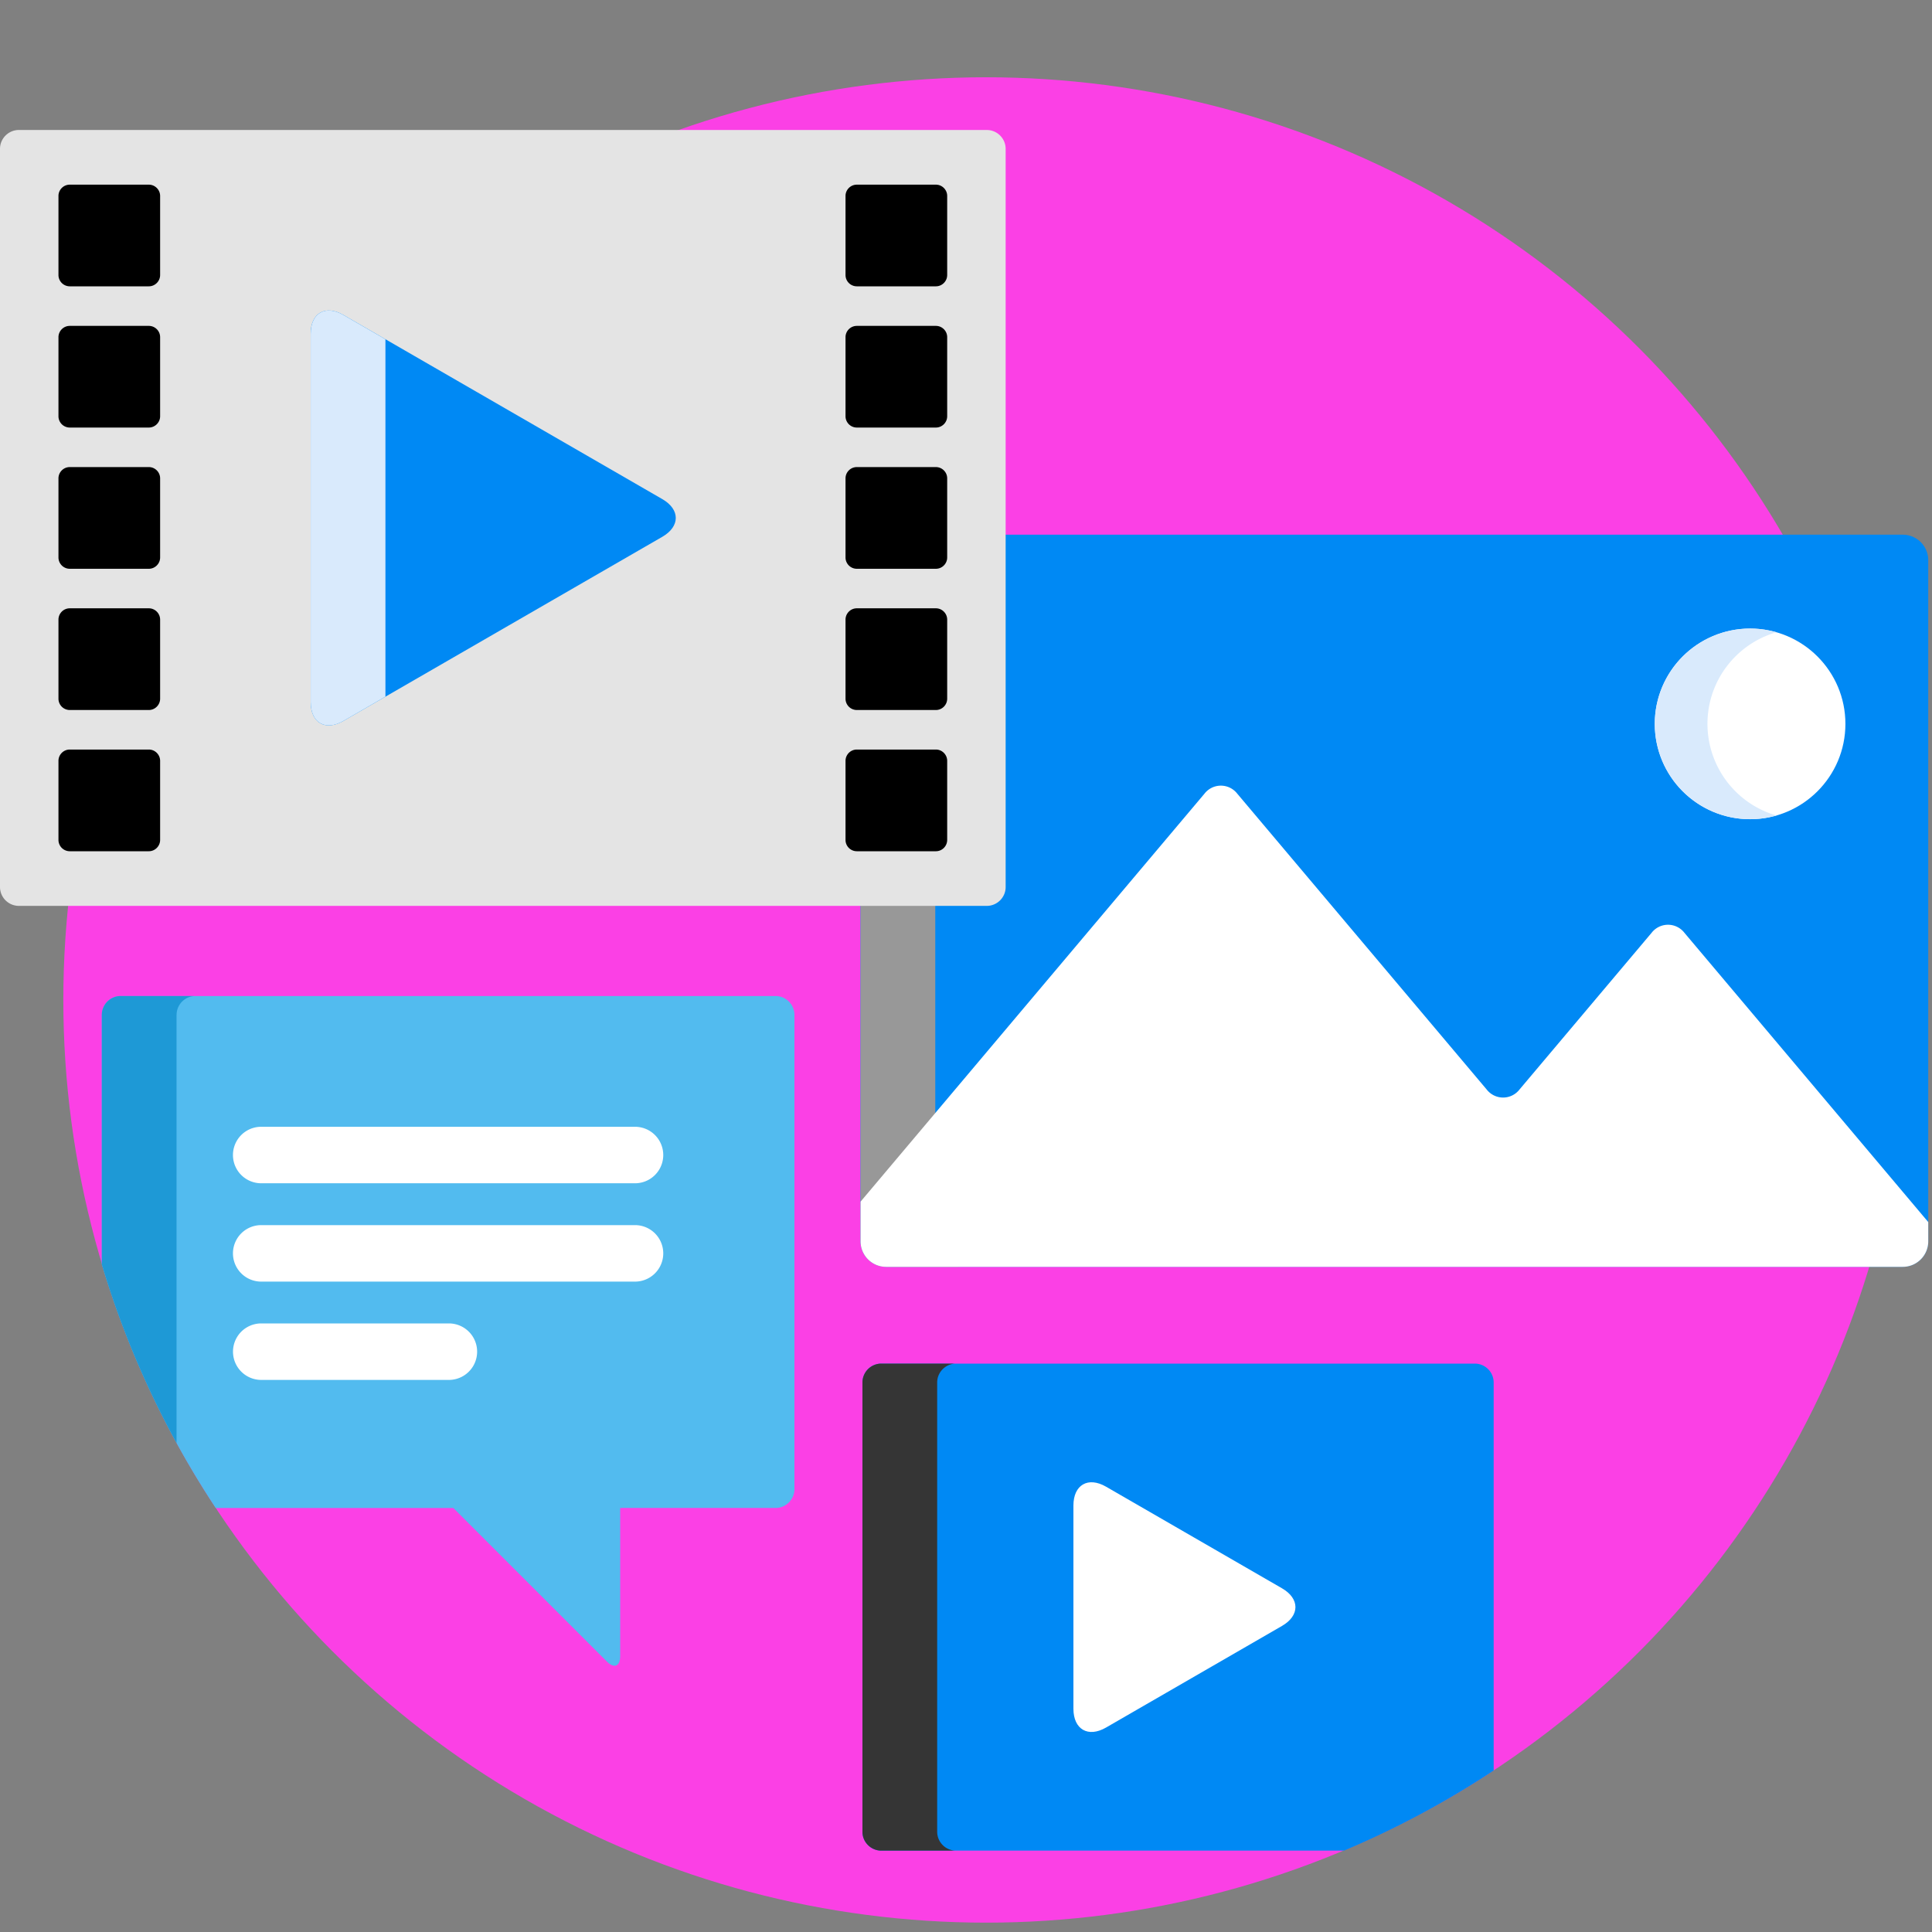 <svg xmlns="http://www.w3.org/2000/svg" width="50" height="50" viewBox="0 0 50 50">
    <rect x="0" y="0" width="50" height="50" fill="#808080" stroke="none"/>
    <g fill="none" fill-rule="nonzero" transform="translate(0 2)">
        <circle cx="25.518" cy="23.879" r="23.879" fill="#FB40E5"/>
        <path fill="#0089F4" d="M49.245 11.838H25.928v9.021c0 .268-.219.488-.487.488h-3.17v8.78a.66.66 0 0 0 .658.658h26.316a.66.66 0 0 0 .658-.658V12.496a.66.66 0 0 0-.658-.658z"/>
        <path fill="#989898" d="M24.205 30.127v-8.78h-1.934v8.78a.66.66 0 0 0 .658.658h1.934a.66.66 0 0 1-.658-.658z"/>
        <path fill="#FFF" d="M43.592 22.14a.537.537 0 0 0-.848 0l-3.42 4.057a.537.537 0 0 1-.848 0L32.02 18.54a.537.537 0 0 0-.848 0l-8.9 10.558v1.03a.66.66 0 0 0 .657.658h26.316a.66.66 0 0 0 .658-.658v-.501l-6.311-7.487z"/>
        <circle cx="45.292" cy="16.734" r="2.467" fill="#FFF"/>
        <path fill="#D9EAFC" d="M44.189 16.734c0-1.126.754-2.075 1.785-2.371a2.468 2.468 0 0 0-3.148 2.37 2.467 2.467 0 0 0 3.148 2.372 2.468 2.468 0 0 1-1.785-2.371z"/>
        <path fill="#E4E4E4" d="M26.026 20.957c0 .268-.22.487-.488.487H.488A.489.489 0 0 1 0 20.957V1.852c0-.268.22-.488.487-.488h25.051c.269 0 .488.22.488.488v19.105z"/>
        <path fill="#0089F4" d="M8.04 6.637c0-.536.38-.755.845-.487l8.256 4.767c.464.268.464.707 0 .975l-8.256 4.767c-.465.268-.844.048-.844-.488V6.637z"/>
        <path fill="#D9EAFC" d="M9.974 6.78l-1.09-.63c-.464-.268-.843-.049-.843.487v9.534c0 .536.38.756.844.488l1.09-.63V6.78z"/>
        <g fill="#000">
            <path d="M24.513 5.118c0 .16-.131.292-.292.292h-2.047a.293.293 0 0 1-.292-.292V3.071c0-.16.131-.292.292-.292h2.047c.16 0 .292.132.292.292v2.047zM24.513 8.773c0 .16-.131.292-.292.292h-2.047a.293.293 0 0 1-.292-.292V6.726c0-.16.131-.292.292-.292h2.047c.16 0 .292.131.292.292v2.047zM24.513 12.428c0 .16-.131.292-.292.292h-2.047a.293.293 0 0 1-.292-.292V10.38c0-.16.131-.292.292-.292h2.047c.16 0 .292.131.292.292v2.047zM24.513 16.082c0 .161-.131.293-.292.293h-2.047a.293.293 0 0 1-.292-.293v-2.046c0-.161.131-.293.292-.293h2.047c.16 0 .292.132.292.293v2.046zM24.513 19.737c0 .161-.131.293-.292.293h-2.047a.293.293 0 0 1-.292-.293v-2.046c0-.161.131-.293.292-.293h2.047c.16 0 .292.132.292.293v2.046zM4.144 5.118c0 .16-.132.292-.292.292H1.805a.293.293 0 0 1-.292-.292V3.071c0-.16.131-.292.292-.292h2.047c.16 0 .292.132.292.292v2.047zM4.144 8.773c0 .16-.132.292-.292.292H1.805a.293.293 0 0 1-.292-.292V6.726c0-.16.131-.292.292-.292h2.047c.16 0 .292.131.292.292v2.047zM4.144 12.428c0 .16-.132.292-.292.292H1.805a.293.293 0 0 1-.292-.292V10.38c0-.16.131-.292.292-.292h2.047c.16 0 .292.131.292.292v2.047zM4.144 16.082c0 .161-.132.293-.292.293H1.805a.293.293 0 0 1-.292-.293v-2.046c0-.161.131-.293.292-.293h2.047c.16 0 .292.132.292.293v2.046zM4.144 19.737c0 .161-.132.293-.292.293H1.805a.293.293 0 0 1-.292-.293v-2.046c0-.161.131-.293.292-.293h2.047c.16 0 .292.132.292.293v2.046z"/>
        </g>
        <path fill="#52BBEF" d="M20.073 23.777H3.123a.489.489 0 0 0-.488.488v6.456a23.77 23.77 0 0 0 2.948 6.305h6.148L15.705 41c.19.19.345.126.345-.142v-3.832h4.023c.268 0 .487-.22.487-.487V24.265a.489.489 0 0 0-.487-.488z"/>
        <path fill="#1E99D6" d="M4.57 24.265c0-.268.219-.488.487-.488H3.123a.489.489 0 0 0-.488.488v6.456a23.731 23.731 0 0 0 1.934 4.624v-11.08z"/>
        <g fill="#FFF">
            <path d="M16.435 28.623H6.76a.731.731 0 0 1 0-1.462h9.674a.731.731 0 0 1 0 1.462zM16.435 31.168H6.76a.731.731 0 0 1 0-1.462h9.674a.731.731 0 0 1 0 1.462zM11.617 33.712H6.761a.731.731 0 0 1 0-1.462h4.856a.731.731 0 0 1 0 1.462z"/>
        </g>
        <path fill="#0089F4" d="M38.169 33.29H22.808a.489.489 0 0 0-.488.488v11.629c0 .268.22.487.488.487h11.976a23.81 23.81 0 0 0 3.872-2.073V33.778a.489.489 0 0 0-.487-.488z"/>
        <path fill="#353535" d="M24.254 45.406V33.778c0-.268.22-.488.487-.488h-1.933a.489.489 0 0 0-.488.488v11.629c0 .268.22.487.488.487h1.933a.489.489 0 0 1-.487-.488z"/>
        <path fill="#FFF" d="M27.78 36.963c0-.536.38-.756.844-.488l4.554 2.63c.464.268.464.706 0 .974l-4.554 2.63c-.464.268-.844.048-.844-.488v-5.258z"/>
    </g>
</svg>
